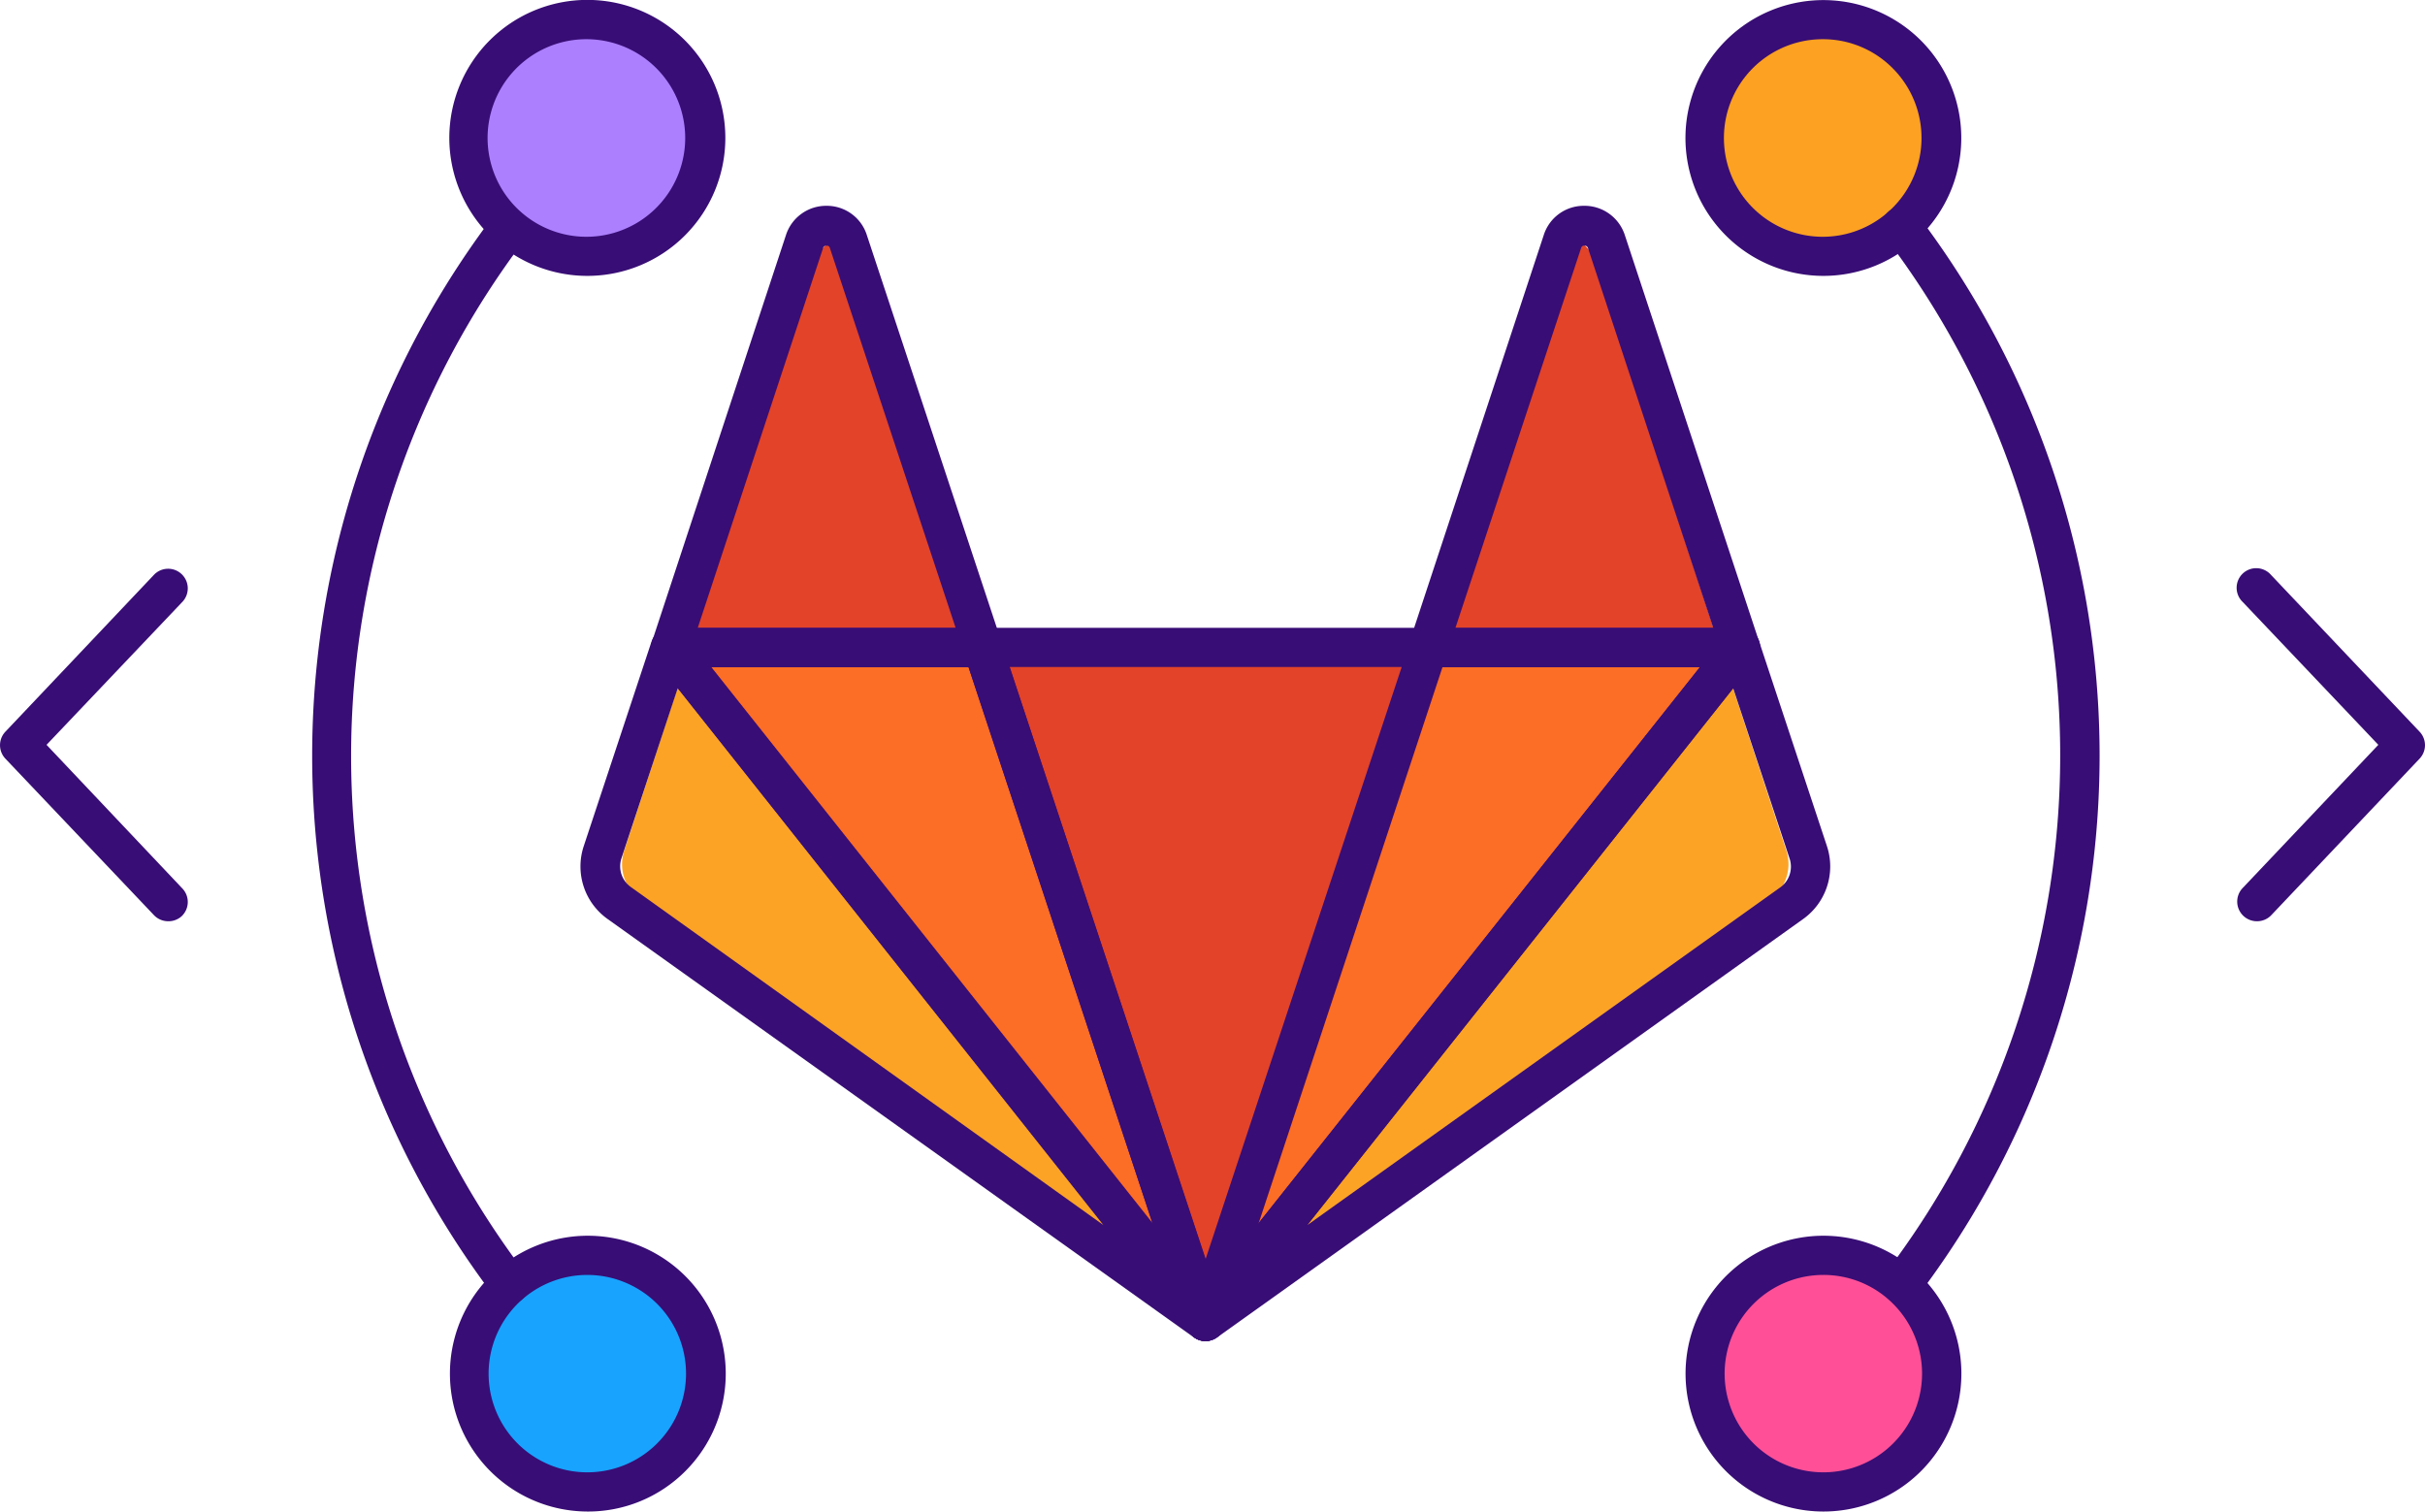 <svg id="Layer_1" data-name="Layer 1" xmlns="http://www.w3.org/2000/svg" viewBox="0 0 247.4 154.23"><defs><style>.cls-1{fill:#e24329;}.cls-2{fill:#fc6d26;}.cls-3{fill:#fca326;}.cls-4{fill:#ac7fff;}.cls-5{fill:#ff5097;}.cls-6{fill:#18a3ff;}.cls-7{fill:#fca121;}.cls-8{fill:#380d75;}</style></defs><g id="g48"><g id="path50"><path class="cls-1" d="M123,133.44h0l21.92-67H101l21.92,67Z"/></g></g><g id="g56"><g id="path58"><path class="cls-2" d="M122.94,133.44,101,66.43H70.33l52.61,67Z"/></g></g><g id="g72"><g id="path74"><path class="cls-1" d="M70.33,66.45H101L87.82,26.08a2.28,2.28,0,0,0-4.32,0L70.33,66.45Z"/></g></g><g id="g76"><g id="path78"><path class="cls-2" d="M123,133.44l21.92-67H175.6l-52.64,67Z"/></g></g><g id="g80"><g id="path82"><path class="cls-3" d="M175.57,66.45h0l6.68,20.36a4.49,4.49,0,0,1-1.65,5L123,133.44l52.61-67Z"/></g></g><g id="g80-2" data-name="g80"><g id="path82-2" data-name="path82"><path class="cls-3" d="M70.35,66.45h0L63.68,86.81a4.47,4.47,0,0,0,1.64,5L123,133.44l-52.61-67Z"/></g></g><g id="g84"><g id="path86"><path class="cls-1" d="M175.59,66.45H144.87l13.2-40.37a2.29,2.29,0,0,1,4.33,0l13.19,40.37Z"/></g></g><circle class="cls-4" cx="59.92" cy="14.08" r="12.08"/><circle class="cls-5" cx="186" cy="140.16" r="12.08"/><circle class="cls-6" cx="59.92" cy="140.16" r="12.08"/><circle class="cls-7" cx="186" cy="14.08" r="12.08"/><path class="cls-8" d="M230.24,94a2,2,0,0,1-1.37-.55,2,2,0,0,1-.08-2.83L242.64,76,228.79,61.41a2,2,0,1,1,2.9-2.75l15.16,16a2,2,0,0,1,0,2.75l-15.16,16A2,2,0,0,1,230.24,94Z"/><path class="cls-8" d="M17.16,94a2,2,0,0,1-1.46-.63L.55,77.41a2,2,0,0,1,0-2.75l15.15-16a2,2,0,0,1,2.91,2.75L4.75,76,18.61,90.66a2,2,0,0,1-.08,2.83A2,2,0,0,1,17.16,94Z"/><g id="g48-2" data-name="g48"><g id="path50-2" data-name="path50"><path class="cls-8" d="M123,136.83a2,2,0,0,1-1.9-1.37L98.36,66.69a2,2,0,0,1,1.9-2.63h45.46a2,2,0,0,1,1.9,2.63l-22.73,68.77A2,2,0,0,1,123,136.83ZM103,68.06l20,60.4,20-60.4Z"/></g></g><g id="g56-2" data-name="g56"><g id="path58-2" data-name="path58"><path class="cls-8" d="M123,136.83a2,2,0,0,1-1.57-.75L66.85,67.3a2,2,0,0,1-.23-2.11,2,2,0,0,1,1.8-1.13h31.82a2,2,0,0,1,1.9,1.37l22.73,68.78a2,2,0,0,1-1,2.38A1.92,1.92,0,0,1,123,136.83ZM72.56,68.06l45,56.71L98.8,68.06Z"/></g></g><g id="g64"><g id="path66"><path class="cls-8" d="M123,136.86a2,2,0,0,1-1.16-.37L62,93.78a6.58,6.58,0,0,1-2.45-7.43l6.92-20.89a2,2,0,0,1,1.55-1.35,2,2,0,0,1,1.92.73l54.55,68.78a2,2,0,0,1-1.57,3.24ZM69.14,70.23,63.39,87.61a2.6,2.6,0,0,0,1,2.92L112.57,125Z"/></g></g><g id="g72-2" data-name="g72"><g id="path74-2" data-name="path74"><path class="cls-8" d="M100.27,68.08H68.42a2,2,0,0,1-1.9-2.62L80.18,24a4.31,4.31,0,0,1,4.15-3h0a4.28,4.28,0,0,1,4.11,3l13.71,41.43a2,2,0,0,1-.28,1.79A2,2,0,0,1,100.27,68.08Zm-29.09-4H97.5L84.66,25.29a.3.3,0,0,0-.33-.22h0a.33.33,0,0,0-.36.24Z"/></g></g><g id="g76-2" data-name="g76"><g id="path78-2" data-name="path78"><path class="cls-8" d="M123,136.83a2,2,0,0,1-1.24-.43,2,2,0,0,1-.33-2.81l52-65.53h-27.7a2,2,0,0,1,0-4h31.84a2,2,0,0,1,1.57,3.24l-54.58,68.78A2,2,0,0,1,123,136.83Z"/></g></g><g id="g80-3" data-name="g80"><g id="path82-3" data-name="path82"><path class="cls-8" d="M123,136.83a2,2,0,0,1-1.57-3.24L176,64.84a2,2,0,0,1,1.92-.73,2,2,0,0,1,1.55,1.35l6.92,20.89a6.59,6.59,0,0,1-2.44,7.43l-59.77,42.68A2,2,0,0,1,123,136.83Zm53.82-66.6L133.38,125l48.21-34.43a2.6,2.6,0,0,0,1-2.92Z"/></g></g><g id="g84-2" data-name="g84"><g id="path86-2" data-name="path86"><path class="cls-8" d="M177.56,68.08H145.71a2,2,0,0,1-1.9-2.62L157.49,24a4.28,4.28,0,0,1,4.11-3h0A4.32,4.32,0,0,1,165.77,24l13.69,41.45a2,2,0,0,1-.28,1.8A2,2,0,0,1,177.56,68.08Zm-29.08-4h26.31L162,25.29a.35.35,0,0,0-.36-.22h0a.3.3,0,0,0-.33.22Z"/></g></g><path class="cls-8" d="M59.92,28.15A14.08,14.08,0,0,1,45.84,14.08,14.08,14.08,0,1,1,59.92,28.15ZM59.92,4A10.08,10.08,0,1,0,67,7,10.09,10.09,0,0,0,59.92,4Z"/><path class="cls-8" d="M186,154.23a14.07,14.07,0,1,1,10-24h0a14.07,14.07,0,0,1-10,24Zm0-24.14a10.07,10.07,0,1,0,7.13,2.94A10,10,0,0,0,186,130.09Z"/><path class="cls-8" d="M186,28.15A14.07,14.07,0,1,1,196,24h0A14.07,14.07,0,0,1,186,28.15ZM186,4a10.08,10.08,0,1,0,7.13,3A10,10,0,0,0,186,4Zm8.54,18.62h0Z"/><path class="cls-8" d="M59.92,154.23a14.07,14.07,0,1,1,10-4.12h0A14,14,0,0,1,59.92,154.23Zm0-24.14A10.07,10.07,0,1,0,67,133,10.08,10.08,0,0,0,59.92,130.09Zm8.54,18.61h0Z"/><path class="cls-8" d="M194,133.05a2,2,0,0,1-1.21-.41,2,2,0,0,1-.38-2.8,87.23,87.23,0,0,0,0-105.54,2,2,0,0,1,3.18-2.43,91.24,91.24,0,0,1,.05,110.39A2,2,0,0,1,194,133.05Z"/><path class="cls-8" d="M52,133.05a2,2,0,0,1-1.6-.79A91.25,91.25,0,0,1,50.37,22a2,2,0,0,1,3.18,2.42,87.25,87.25,0,0,0,0,105.44,2,2,0,0,1-.38,2.8A2,2,0,0,1,52,133.05Z"/></svg>